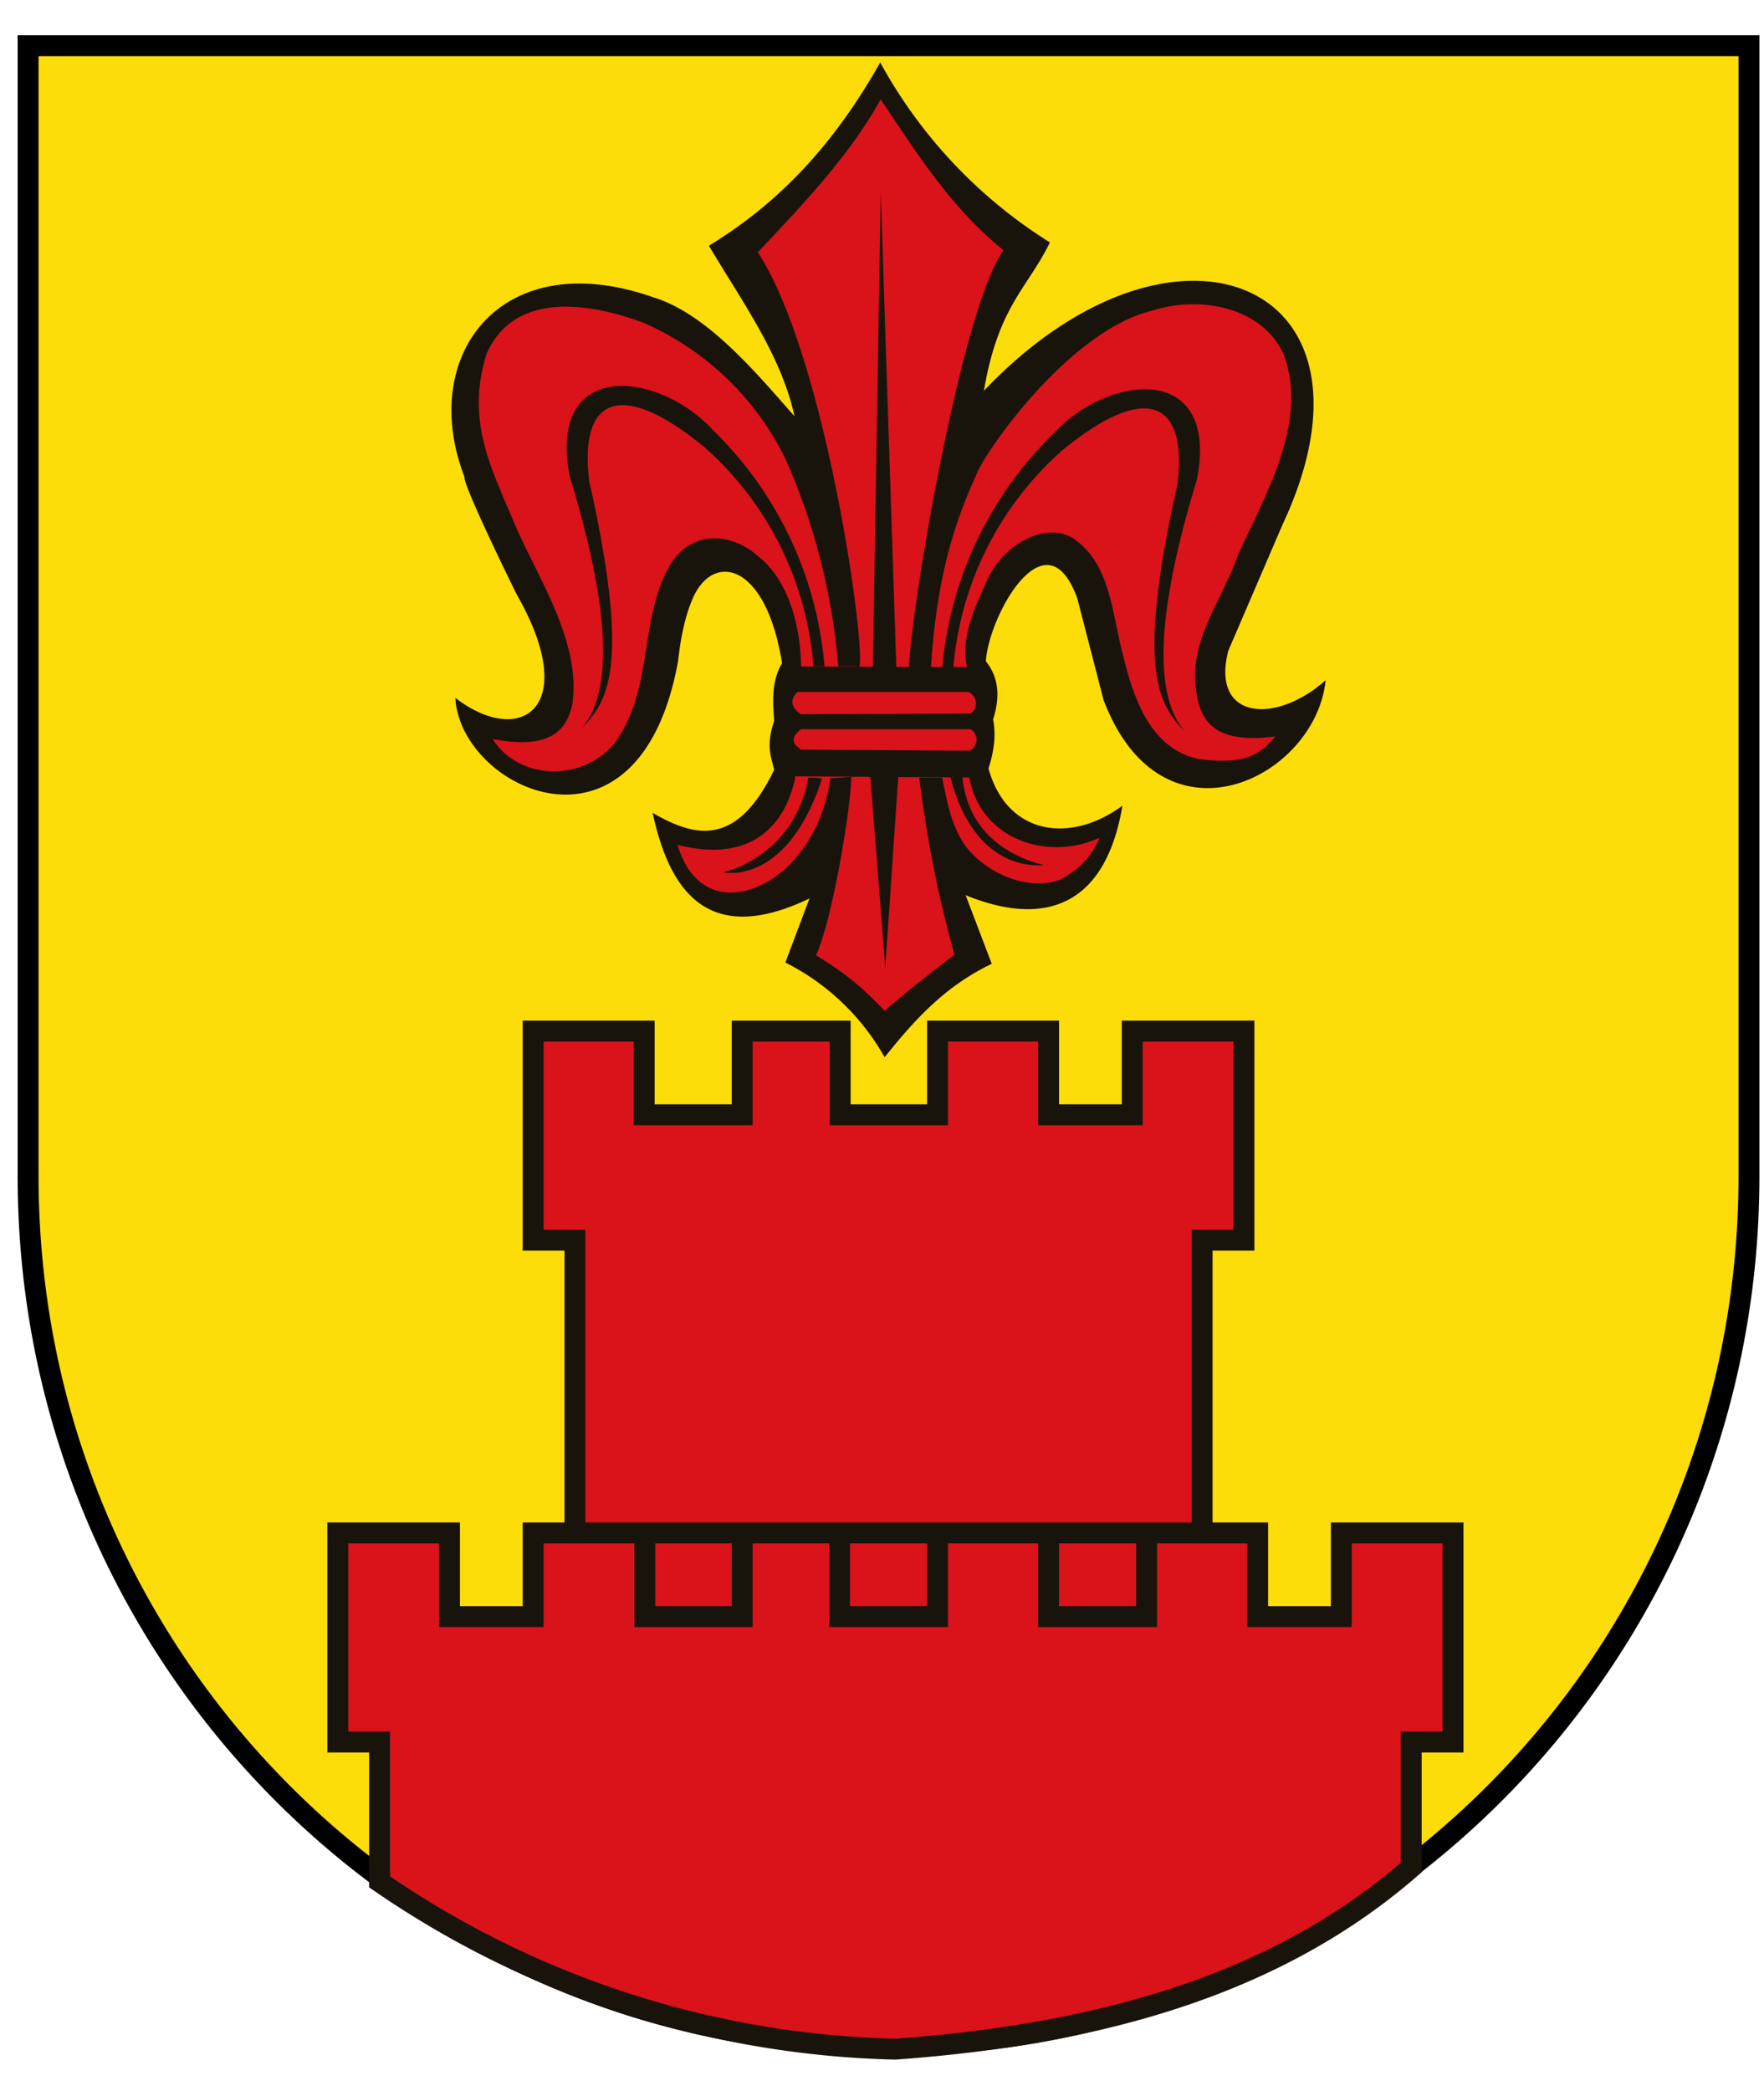 <svg version="1.1" xmlns="http://www.w3.org/2000/svg" viewBox="0 0 27 32"><path fill="#fcdd09" stroke="#000" stroke-width=".32" stroke-miterlimit="4" stroke-linecap="butt" stroke-linejoin="miter" d="M.43.7V18c0 7.35 5.9 13.3 13.17 13.3S26.77 25.36 26.77 18V.7H.43z"/><path fill="#18140c" d="M13.47.95a7.48 7.48 0 0 0 2.6 2.76c-.34.7-.79.97-1.01 2.27 2.93-3.08 6.31-1.66 4.57 2.05l-.83 1.93c-.27 1.06.73 1.13 1.49.45-.15 1.5-2.5 2.67-3.4.3l-.4-1.55c-.48-1.33-1.36.27-1.4.96.2.25.22.55.11.89.05.25.01.5-.07.75.28 1.02 1.25 1.16 2.05.57-.26 1.55-1.2 1.86-2.4 1.37l.4 1.05c-.73.35-1.19.87-1.64 1.43a3.6 3.6 0 0 0-1.52-1.45l.37-.98c-1.46.7-2.12.01-2.4-1.31.64.37 1.28.54 1.86-.66-.06-.22-.12-.4 0-.75-.03-.34-.03-.63.12-.88-.25-1.57-1.08-1.71-1.38-.96-.1.24-.17.55-.21.92-.59 3.28-3.34 1.97-3.41.57 1 .77 1.93.15.94-1.58 0 0-.83-1.68-.8-1.8-.72-1.86.56-3.57 2.89-2.75.82.25 1.57 1.15 2.16 1.82-.2-.93-.8-1.75-1.31-2.61 1.19-.72 2-1.7 2.62-2.8z"/><path fill="#da121a" d="M11.6 3.86c1.12 1.73 1.74 6.7 1.52 6.34h-.29a9.75 9.75 0 0 0-.8-3.16 4.36 4.36 0 0 0-2.18-2.1c-.8-.3-1.97-.5-2.4.47-.33 1.03.08 1.77.41 2.57.36.85 1.04 1.83.9 2.8-.1.47-.43.68-1.22.53.39.62 1.36.67 1.86.07.59-.79.39-1.82.8-2.63.34-.7 1.03-.58 1.4-.24.48.37.66 1.11.66 1.7-.04.11.06.29-.04.37-.15.13-.1.26.04.35.08.05.06.18-.01.24-.17.13-.1.23 0 .29 0 .23-.09.31-.08.45-.16.75-.7 1.3-1.8 1.02.3 1 1.18.84 1.72.3.35-.37.55-.81.62-1.32l.32-.02c-.01.52-.3 2.22-.54 2.73.44.27.69.47 1.05.85.38-.33.64-.53 1.07-.86a18.3 18.3 0 0 1-.54-2.71h.35c.06.27.13.78.4 1.1.39.45 1.02.63 1.43.45.17-.09.44-.28.58-.63-.77.36-1.83.05-2-.95a3.6 3.6 0 0 1 0-.38c.1-.03.19-.21.03-.33-.02-.03 0-.25 0-.25.08-.02.13-.23-.02-.31-.02 0-.04-.28-.04-.4-.1-.43.12-.91.3-1.3.22-.53.87-.94 1.33-.66.55.38.58 1.07.74 1.71.16.67.41 1.52 1.2 1.67.5.05.84.04 1.15-.35-.93.12-1.17-.22-1.22-.78-.08-.73.43-1.35.65-2 .42-.93 1.08-2.03.7-3.06-.32-.73-1.28-.91-2-.68-1.28.3-2.57 2.16-2.7 2.5-.22.5-.6 1.33-.7 2.96 0 .03-.34.04-.34.02.05-1.05.82-5.54 1.45-6.4-.79-.64-1.3-1.44-1.88-2.31-.51.92-1.3 1.72-1.88 2.34z"/><path fill="#18140c" d="M13.48 2.94l.24 7.3-.36-.02zm.94 7.3a5.7 5.7 0 0 1 1.7-3.6c.85-.93 2.55-1.1 2.2.7-.63 2.06-.67 3.34-.16 3.88-.41-.42-.79-.9-.14-3.8.16-1.27-.46-1.6-1.77-.52a4.98 4.98 0 0 0-1.66 3.35zm-1.8-.04a5.7 5.7 0 0 0-1.7-3.61c-.85-.93-2.55-1.1-2.2.7.63 2.06.67 3.33.16 3.88.41-.42.79-.9.14-3.8-.16-1.27.46-1.6 1.77-.52a4.98 4.98 0 0 1 1.66 3.35zm.7 1.68l.23 2.93.2-2.94zm1.23.02c.27 1.06.9 1.38 1.43 1.34-.67-.17-1.18-.6-1.25-1.36l-.22.02zm-1.97.02c-.37 1.14-1 1.5-1.51 1.43a1.78 1.78 0 0 0 1.3-1.45s.19 0 .21.02z"/><path fill="#18140c" d="M12.15 10.2l2.79.01v.38h-2.81zm-.04.73l2.83-.01c.08.08.11.16-.02.24H12.1c-.33-.1-.16-.16.01-.23zm-.09.54l3.03.02.01.41-3.1-.02z"/><path fill="#da121a" stroke="#18140c" stroke-width=".32" stroke-miterlimit="4" stroke-linecap="butt" stroke-linejoin="miter" d="M8.16 15.78h1.7v1.28h1.5v-1.28h1.5v1.28h1.49v-1.28h1.7v1.28h1.28v-1.28h1.71v3.2h-.64v4.48h.85v1.28h1.28v-1.28h1.71v3.2h-.64v1.92c-2.03 1.77-4.71 2.55-7.9 2.78a14.5 14.5 0 0 1-7.89-2.56v-2.14h-.64v-3.2h1.71v1.28h1.28v-1.28h.64v-4.48h-.64z"/><path fill="none" stroke="#18140c" stroke-width=".32" stroke-miterlimit="4" stroke-linecap="butt" stroke-linejoin="miter" d="M8.8 23.46h9.6m-8.53 0v1.28h1.49v-1.28m1.49 0v1.28h1.5v-1.28m1.7 0v1.28h1.5v-1.28"/></svg>